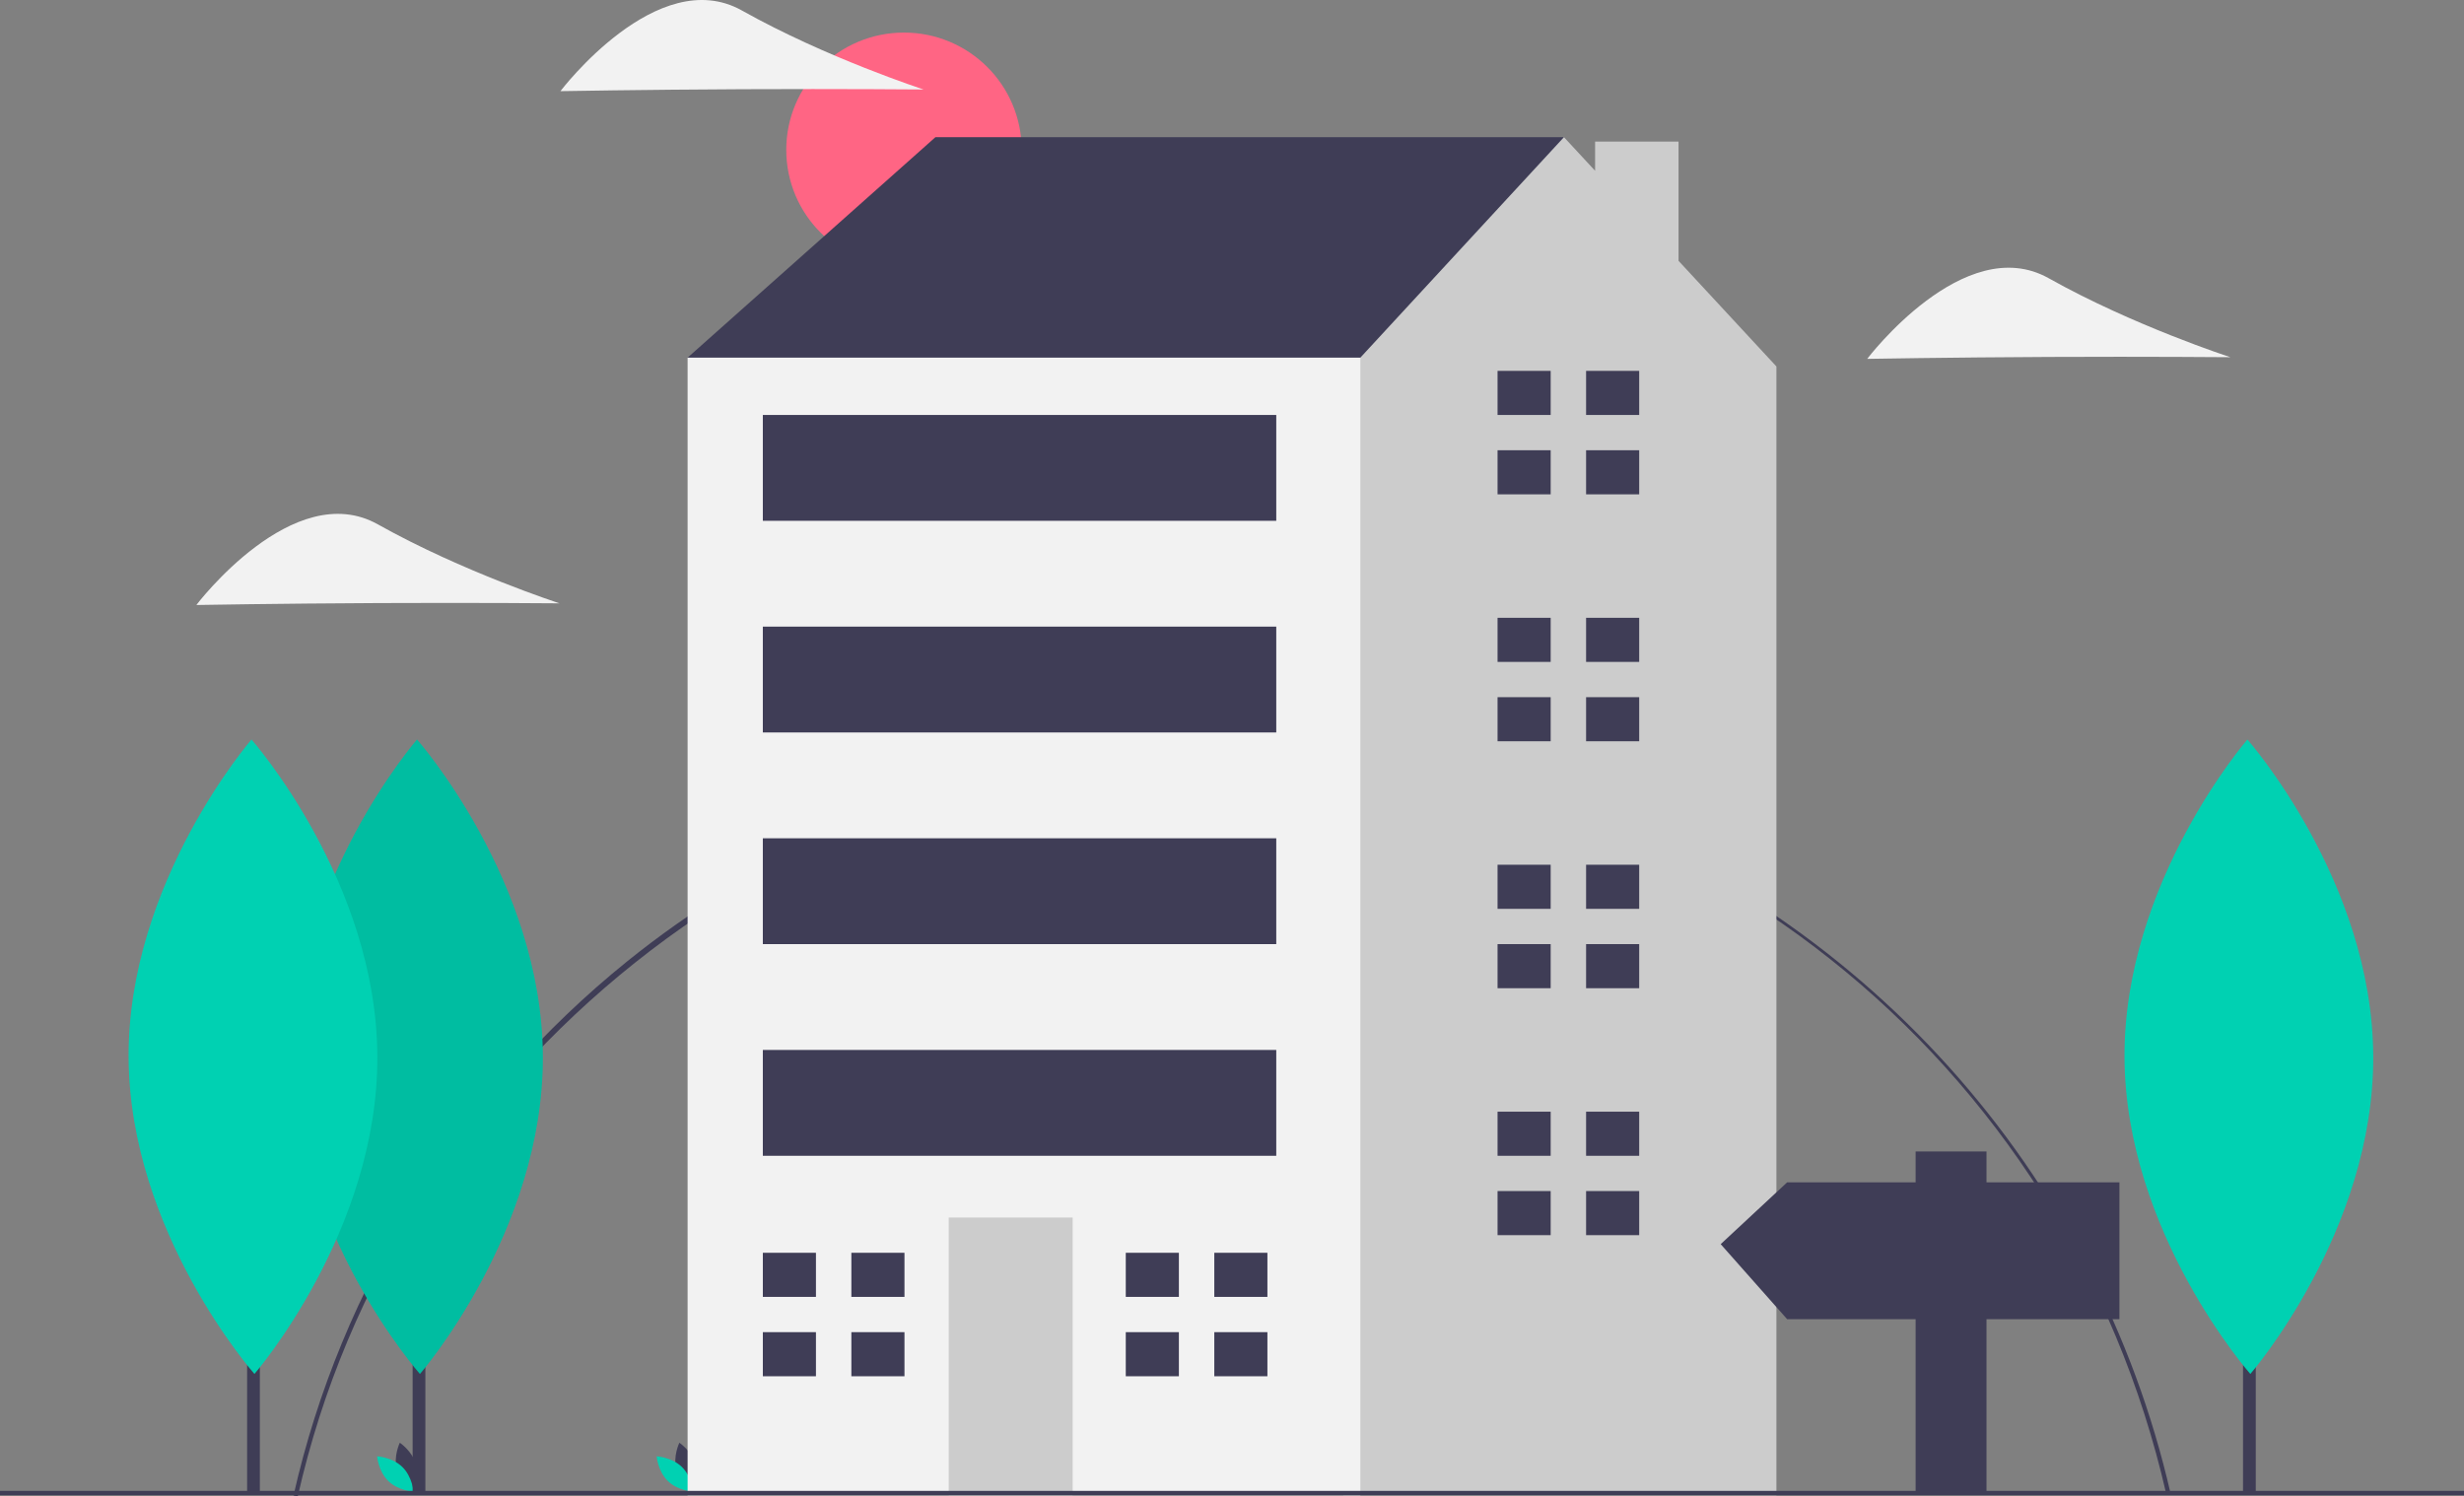 <svg width="298" height="181" viewBox="0 0 298 181" fill="none" xmlns="http://www.w3.org/2000/svg">
<rect x="0" y="0" width="298" height="181" fill="#808080" stroke="none"/>
<g clip-path="url(#clip0)">
<path d="M36.011 181L35.499 180.885C41.202 155.62 55.531 132.676 75.849 116.281C91.21 103.905 109.479 95.628 128.937 92.229C148.395 88.831 168.401 90.422 187.071 96.853C205.741 103.284 222.461 114.344 235.657 128.991C248.853 143.638 258.091 161.391 262.5 180.577L261.989 180.693C249.919 127.888 203.47 91.008 149.035 91.008C95.313 91.008 47.779 128.855 36.011 181Z" fill="#3F3D56"/>
<path d="M109.328 32.308C117.19 32.308 123.563 25.958 123.563 18.124C123.563 10.29 117.19 3.94 109.328 3.94C101.466 3.94 95.092 10.29 95.092 18.124C95.092 25.958 101.466 32.308 109.328 32.308Z" fill="#FF6584"/>
<path d="M47.997 177.778C48.441 179.413 49.962 180.426 49.962 180.426C49.962 180.426 50.763 178.787 50.319 177.152C49.875 175.517 48.354 174.504 48.354 174.504C48.354 174.504 47.553 176.143 47.997 177.778Z" fill="#3F3D56"/>
<path d="M48.65 177.426C49.868 178.608 50.017 180.424 50.017 180.424C50.017 180.424 48.19 180.325 46.972 179.143C45.754 177.962 45.605 176.145 45.605 176.145C45.605 176.145 47.431 176.245 48.65 177.426Z" fill="#00D1B2"/>
<path d="M81.807 177.778C82.251 179.413 83.772 180.426 83.772 180.426C83.772 180.426 84.573 178.787 84.129 177.152C83.685 175.517 82.164 174.504 82.164 174.504C82.164 174.504 81.363 176.143 81.807 177.778Z" fill="#3F3D56"/>
<path d="M82.46 177.426C83.678 178.608 83.827 180.424 83.827 180.424C83.827 180.424 82 180.325 80.782 179.143C79.564 177.962 79.415 176.145 79.415 176.145C79.415 176.145 81.241 176.245 82.46 177.426Z" fill="#00D1B2"/>
<path d="M88.511 47.525L83.158 43.257L113.135 16.59H189.147V40.057L139.9 73.125L88.511 47.525Z" fill="#3F3D56"/>
<path d="M203.006 31.549V17.123H192.914V20.656L189.147 16.59L164.524 43.257L154.888 49.658L139.948 158.413L162.48 180.862H214.842V44.324L203.006 31.549Z" fill="#CCCCCC"/>
<path d="M164.524 43.258H83.159V180.862H164.524V43.258Z" fill="#F2F2F2"/>
<path d="M129.729 147.261H114.741V180.862H129.729V147.261Z" fill="#CCCCCC"/>
<path d="M98.682 156.861V151.528H92.259V156.861H98.147H98.682Z" fill="#3F3D56"/>
<path d="M98.147 161.128H92.259V166.462H98.682V161.128H98.147Z" fill="#3F3D56"/>
<path d="M109.388 151.528H102.965V156.862H109.388V151.528Z" fill="#3F3D56"/>
<path d="M109.388 161.128H102.965V166.462H109.388V161.128Z" fill="#3F3D56"/>
<path d="M142.576 156.861V151.528H136.153V156.861H142.041H142.576Z" fill="#3F3D56"/>
<path d="M142.041 161.128H136.153V166.462H142.576V161.128H142.041Z" fill="#3F3D56"/>
<path d="M153.282 151.528H146.859V156.862H153.282V151.528Z" fill="#3F3D56"/>
<path d="M153.282 161.128H146.859V166.462H153.282V161.128Z" fill="#3F3D56"/>
<path d="M187.541 50.191V44.858H181.118V50.191H187.006H187.541Z" fill="#3F3D56"/>
<path d="M187.006 54.458H181.118V59.791H187.541V54.458H187.006Z" fill="#3F3D56"/>
<path d="M198.247 44.858H191.824V50.191H198.247V44.858Z" fill="#3F3D56"/>
<path d="M198.247 54.458H191.824V59.791H198.247V54.458Z" fill="#3F3D56"/>
<path d="M187.541 80.059V74.725H181.118V80.059H187.006H187.541Z" fill="#3F3D56"/>
<path d="M187.006 84.326H181.118V89.659H187.541V84.326H187.006Z" fill="#3F3D56"/>
<path d="M198.247 74.725H191.824V80.059H198.247V74.725Z" fill="#3F3D56"/>
<path d="M198.247 84.326H191.824V89.659H198.247V84.326Z" fill="#3F3D56"/>
<path d="M187.541 109.927V104.593H181.118V109.927H187.006H187.541Z" fill="#3F3D56"/>
<path d="M187.006 114.193H181.118V119.527H187.541V114.193H187.006Z" fill="#3F3D56"/>
<path d="M198.247 104.593H191.824V109.927H198.247V104.593Z" fill="#3F3D56"/>
<path d="M198.247 114.193H191.824V119.527H198.247V114.193Z" fill="#3F3D56"/>
<path d="M187.541 139.794V134.461H181.118V139.794H187.006H187.541Z" fill="#3F3D56"/>
<path d="M187.006 144.061H181.118V149.395H187.541V144.061H187.006Z" fill="#3F3D56"/>
<path d="M198.247 134.461H191.824V139.794H198.247V134.461Z" fill="#3F3D56"/>
<path d="M198.247 144.061H191.824V149.395H198.247V144.061Z" fill="#3F3D56"/>
<path d="M154.353 50.191H92.258V62.992H154.353V50.191Z" fill="#3F3D56"/>
<path d="M154.353 75.792H92.258V88.593H154.353V75.792Z" fill="#3F3D56"/>
<path d="M154.353 101.393H92.258V114.193H154.353V101.393Z" fill="#3F3D56"/>
<path d="M154.353 126.994H92.258V139.794H154.353V126.994Z" fill="#3F3D56"/>
<path d="M298 180.325H0V180.848H298V180.325Z" fill="#3F3D56"/>
<path d="M51.444 120.024H49.904V180.623H51.444V120.024Z" fill="#3F3D56"/>
<path d="M65.653 127.747C65.751 148.937 50.789 166.184 50.789 166.184C50.789 166.184 35.667 149.075 35.569 127.885C35.471 106.695 50.434 89.448 50.434 89.448C50.434 89.448 65.555 106.557 65.653 127.747Z" fill="#00D1B2"/>
<path opacity="0.1" d="M65.653 127.747C65.751 148.937 50.789 166.184 50.789 166.184C50.789 166.184 35.667 149.075 35.569 127.885C35.471 106.695 50.434 89.448 50.434 89.448C50.434 89.448 65.555 106.557 65.653 127.747Z" fill="black"/>
<path d="M31.427 120.024H29.887V180.623H31.427V120.024Z" fill="#3F3D56"/>
<path d="M45.637 127.747C45.735 148.937 30.772 166.184 30.772 166.184C30.772 166.184 15.651 149.075 15.553 127.885C15.455 106.695 30.417 89.448 30.417 89.448C30.417 89.448 45.539 106.557 45.637 127.747Z" fill="#00D1B2"/>
<path d="M247.823 43.172C235.695 43.228 225.822 43.406 225.822 43.406C225.822 43.406 237.557 27.919 247.779 33.657C258.002 39.395 269.745 43.204 269.745 43.204C269.745 43.204 259.952 43.116 247.823 43.172Z" fill="#F2F2F2"/>
<path d="M45.75 72.942C33.621 72.998 23.748 73.176 23.748 73.176C23.748 73.176 35.483 57.689 45.706 63.427C55.928 69.165 67.671 72.975 67.671 72.975C67.671 72.975 57.879 72.886 45.75 72.942Z" fill="#F2F2F2"/>
<path d="M89.781 10.79C77.652 10.846 67.78 11.025 67.78 11.025C67.78 11.025 79.515 -4.463 89.737 1.275C99.96 7.013 111.702 10.823 111.702 10.823C111.702 10.823 101.91 10.735 89.781 10.79Z" fill="#F2F2F2"/>
<path d="M272.815 120.024H271.275V180.623H272.815V120.024Z" fill="#3F3D56"/>
<path d="M287.025 127.747C287.123 148.937 272.16 166.184 272.16 166.184C272.16 166.184 257.039 149.075 256.941 127.885C256.843 106.695 271.805 89.448 271.805 89.448C271.805 89.448 286.927 106.557 287.025 127.747Z" fill="#00D1B2"/>
<path d="M216.14 143.008H231.679V139.271H240.252V143.008H256.327V159.559H240.252V180.381H231.679V159.559H216.14L208.102 150.483L216.14 143.008Z" fill="#3F3D56"/>
</g>
<defs>
<clipPath id="clip0">
<rect width="298" height="181" fill="white"/>
</clipPath>
</defs>
</svg>
